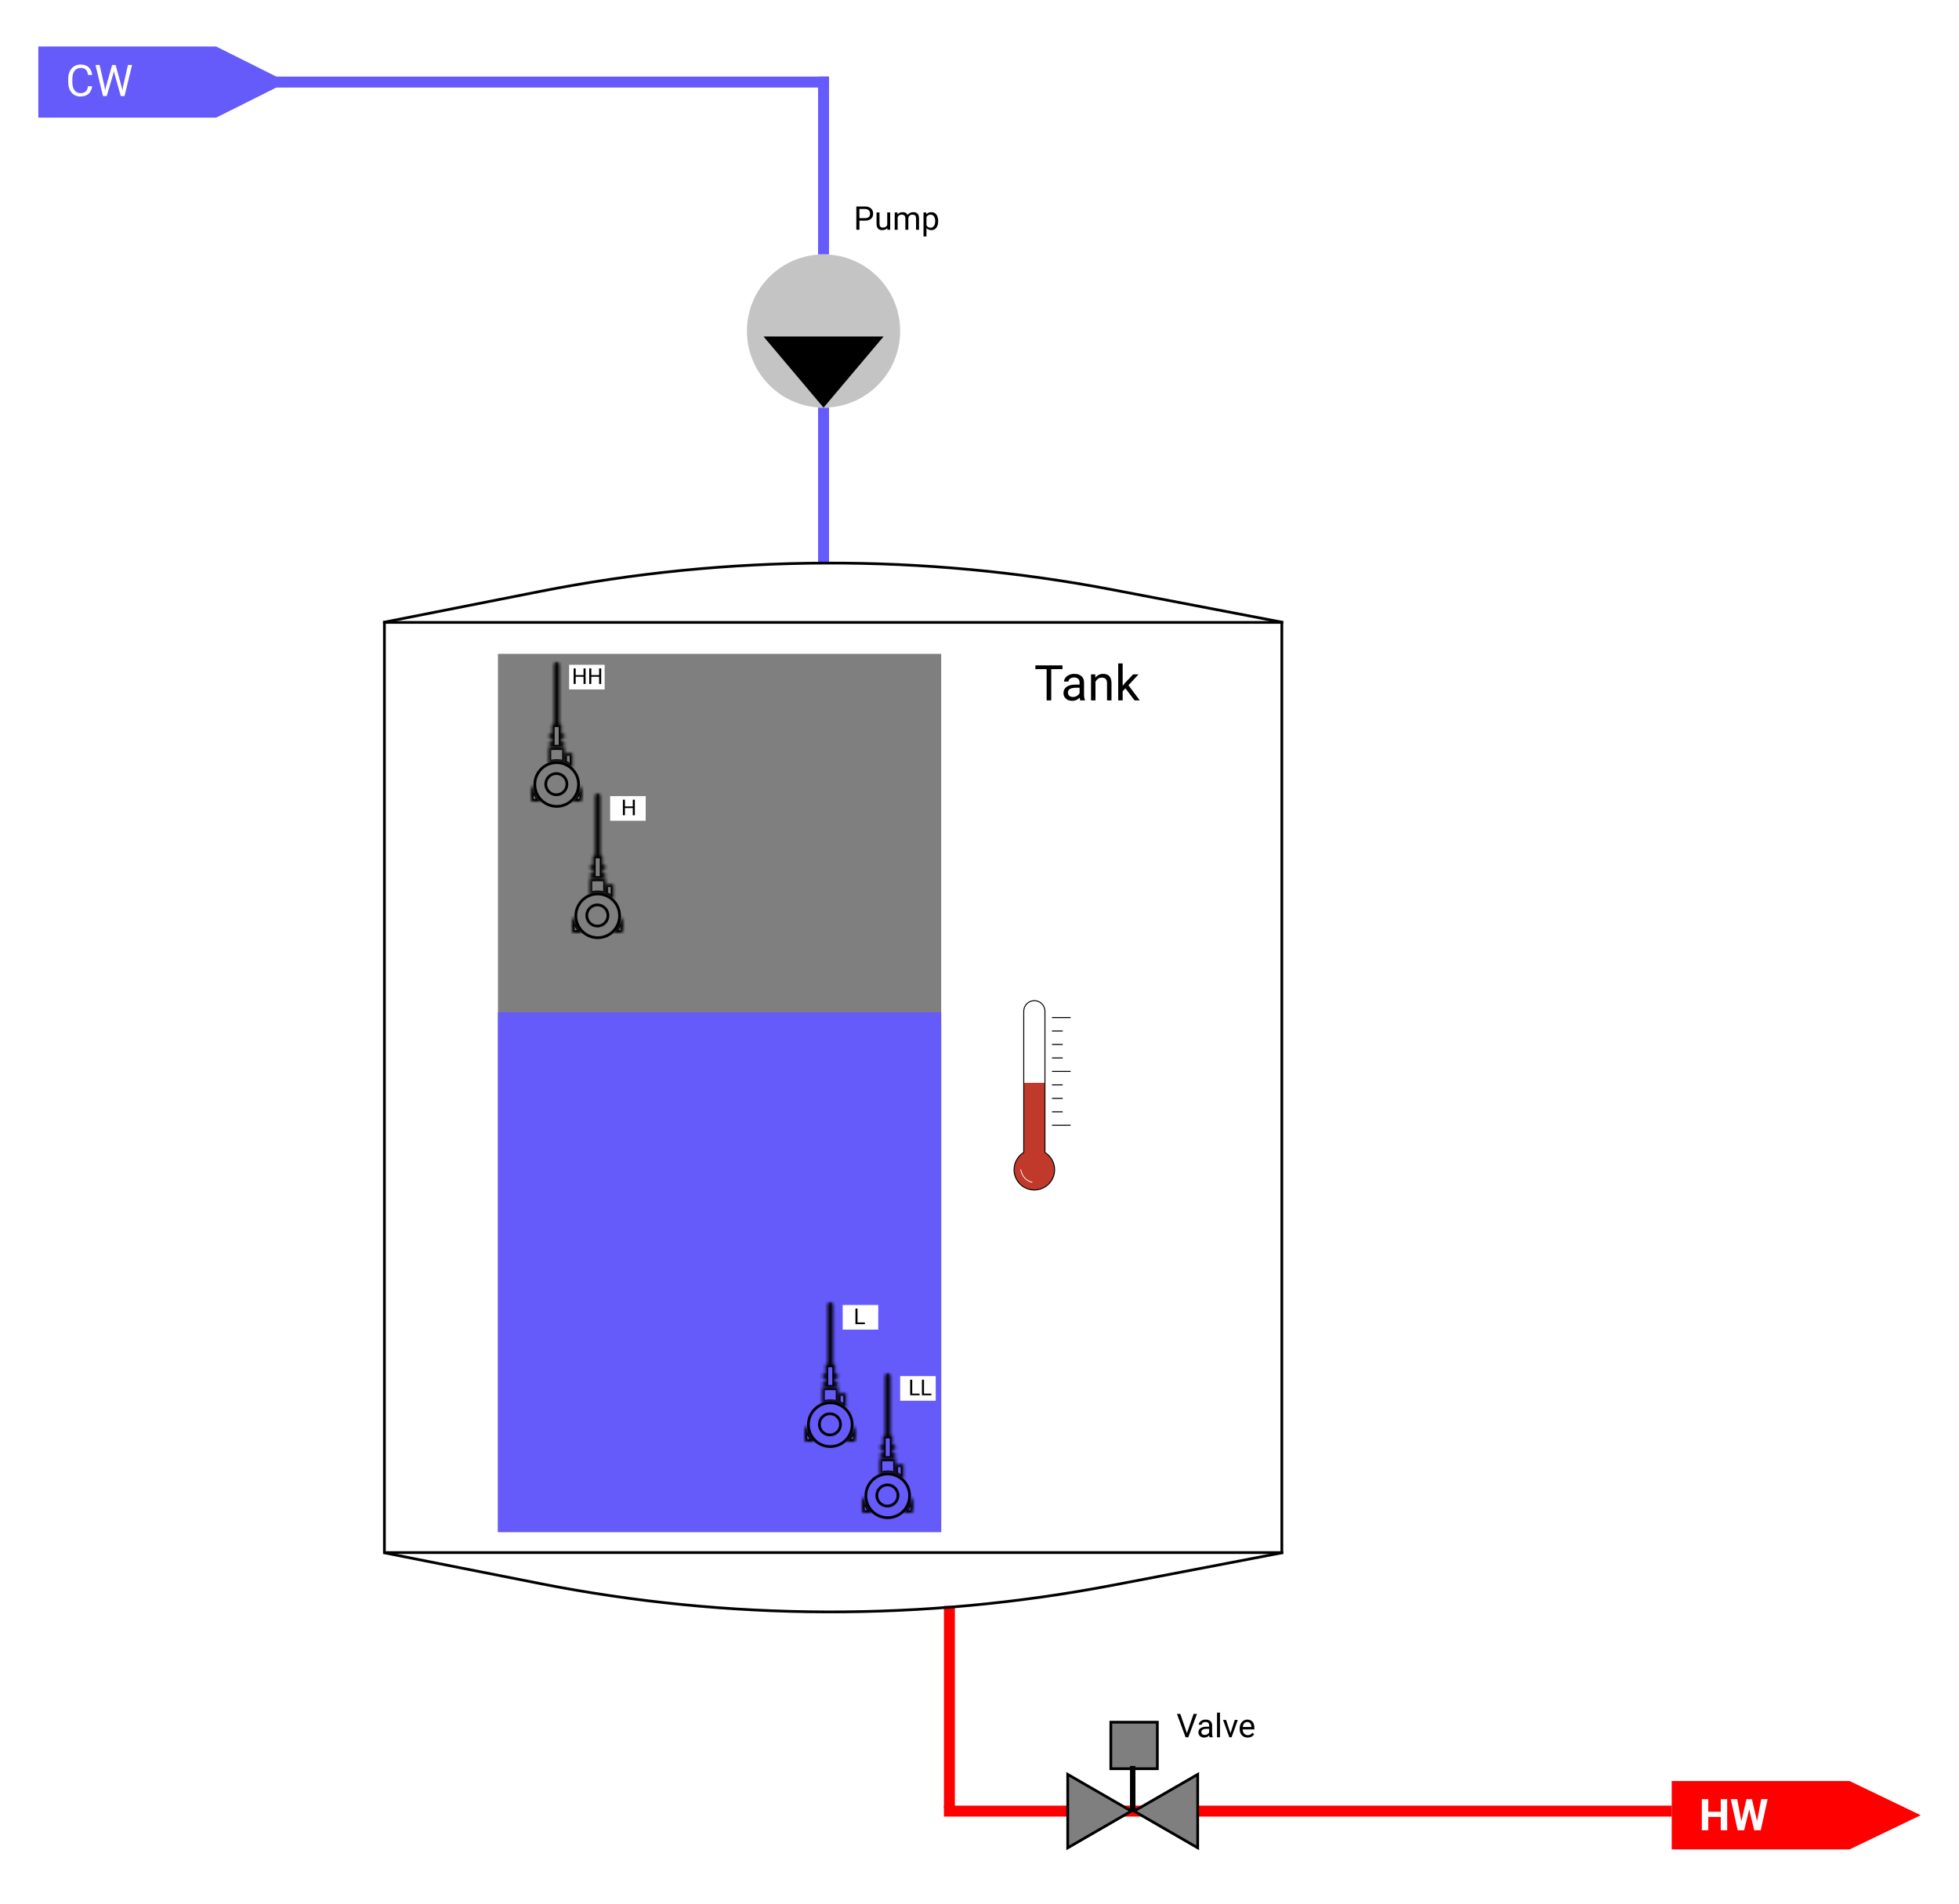 <svg width="716" height="696" viewBox="0 0 716 696" fill="none" xmlns="http://www.w3.org/2000/svg">
<rect width="716" height="696" fill="white"/>
<path d="M14 17H79L105 30L79 43H14V17Z" fill="#655AFA"/>
<path d="M33.688 31.511C33.547 32.714 33.102 33.643 32.352 34.3C31.607 34.951 30.615 35.276 29.375 35.276C28.031 35.276 26.953 34.794 26.141 33.831C25.333 32.867 24.93 31.578 24.93 29.964V28.87C24.93 27.813 25.117 26.883 25.492 26.081C25.872 25.279 26.409 24.664 27.102 24.237C27.794 23.805 28.596 23.589 29.508 23.589C30.716 23.589 31.685 23.927 32.414 24.604C33.143 25.276 33.568 26.209 33.688 27.401H32.18C32.05 26.495 31.766 25.839 31.328 25.433C30.896 25.026 30.289 24.823 29.508 24.823C28.549 24.823 27.797 25.177 27.25 25.886C26.708 26.594 26.438 27.602 26.438 28.909V30.011C26.438 31.245 26.695 32.227 27.211 32.956C27.727 33.685 28.448 34.05 29.375 34.05C30.208 34.05 30.846 33.862 31.289 33.487C31.737 33.107 32.034 32.448 32.18 31.511H33.688ZM38.195 31.534L38.414 33.034L38.734 31.683L40.984 23.745H42.25L44.445 31.683L44.758 33.057L45 31.526L46.766 23.745H48.273L45.516 35.12H44.148L41.805 26.831L41.625 25.964L41.445 26.831L39.016 35.12H37.648L34.898 23.745H36.398L38.195 31.534Z" fill="white"/>
<line x1="101" y1="30" x2="303" y2="30" stroke="#655AFA" stroke-width="4"/>
<line x1="301" y1="28" x2="301" y2="93" stroke="#655AFA" stroke-width="4"/>
<line x1="301" y1="149" x2="301" y2="206" stroke="#655AFA" stroke-width="4"/>
<circle cx="301" cy="121" r="28" fill="#C4C4C4"/>
<path d="M301 149L322.939 123H279.061L301 149Z" fill="black"/>
<path d="M314.115 80.66V84H312.99V75.469H316.137C317.07 75.469 317.801 75.707 318.328 76.184C318.859 76.66 319.125 77.291 319.125 78.076C319.125 78.904 318.865 79.543 318.346 79.992C317.83 80.438 317.09 80.66 316.125 80.66H314.115ZM314.115 79.74H316.137C316.738 79.74 317.199 79.6 317.52 79.318C317.84 79.033 318 78.623 318 78.088C318 77.58 317.84 77.174 317.52 76.869C317.199 76.564 316.76 76.406 316.201 76.394H314.115V79.74ZM324.305 83.373C323.883 83.869 323.264 84.117 322.447 84.117C321.771 84.117 321.256 83.922 320.9 83.531C320.549 83.137 320.371 82.555 320.367 81.785V77.66H321.451V81.756C321.451 82.717 321.842 83.197 322.623 83.197C323.451 83.197 324.002 82.889 324.275 82.272V77.66H325.359V84H324.328L324.305 83.373ZM328.031 77.66L328.061 78.363C328.525 77.816 329.152 77.543 329.941 77.543C330.828 77.543 331.432 77.883 331.752 78.562C331.963 78.258 332.236 78.012 332.572 77.824C332.912 77.637 333.312 77.543 333.773 77.543C335.164 77.543 335.871 78.279 335.895 79.752V84H334.811V79.816C334.811 79.363 334.707 79.025 334.5 78.803C334.293 78.576 333.945 78.463 333.457 78.463C333.055 78.463 332.721 78.584 332.455 78.826C332.189 79.064 332.035 79.387 331.992 79.793V84H330.902V79.846C330.902 78.924 330.451 78.463 329.549 78.463C328.838 78.463 328.352 78.766 328.09 79.371V84H327.006V77.66H328.031ZM342.891 80.9C342.891 81.865 342.67 82.643 342.229 83.232C341.787 83.822 341.189 84.117 340.436 84.117C339.666 84.117 339.061 83.873 338.619 83.385V86.438H337.535V77.66H338.525L338.578 78.363C339.02 77.816 339.633 77.543 340.418 77.543C341.18 77.543 341.781 77.83 342.223 78.404C342.668 78.978 342.891 79.777 342.891 80.801V80.9ZM341.807 80.777C341.807 80.062 341.654 79.498 341.35 79.084C341.045 78.67 340.627 78.463 340.096 78.463C339.439 78.463 338.947 78.754 338.619 79.336V82.365C338.943 82.943 339.439 83.232 340.107 83.232C340.627 83.232 341.039 83.027 341.344 82.617C341.652 82.203 341.807 81.59 341.807 80.777Z" fill="black"/>
<rect x="182" y="239" width="162" height="321" fill="#7F7F7F"/>
<line x1="347" y1="587" x2="347" y2="661" stroke="#FF0000" stroke-width="4"/>
<line x1="345" y1="662" x2="611" y2="662" stroke="#FF0000" stroke-width="4"/>
<path d="M611 651H676L702 663.5L676 676H611V651Z" fill="#FF0000"/>
<path d="M631.273 669H628.93V664.125H624.359V669H622.016V657.625H624.359V662.234H628.93V657.625H631.273V669ZM642.188 665.719L643.719 657.625H646.055L643.531 669H641.172L639.32 661.391L637.469 669H635.109L632.586 657.625H634.922L636.461 665.703L638.336 657.625H640.32L642.188 665.719Z" fill="white"/>
<rect x="406" y="629.5" width="17" height="17" fill="#7F7F7F" stroke="black"/>
<line x1="414" y1="645.5" x2="414" y2="662" stroke="black" stroke-width="2"/>
<path d="M390.25 648.577L413.5 662L390.25 675.423V648.577Z" fill="#7F7F7F" stroke="black"/>
<path d="M437.75 648.577L414.5 662L437.75 675.423V648.577Z" fill="#7F7F7F" stroke="black"/>
<path d="M433.814 633.506L436.252 626.469H437.482L434.318 635H433.322L430.164 626.469H431.389L433.814 633.506ZM442.105 635C442.043 634.875 441.992 634.652 441.953 634.332C441.449 634.855 440.848 635.117 440.148 635.117C439.523 635.117 439.01 634.941 438.607 634.59C438.209 634.234 438.01 633.785 438.01 633.242C438.01 632.582 438.26 632.07 438.76 631.707C439.264 631.34 439.971 631.156 440.881 631.156H441.936V630.658C441.936 630.279 441.822 629.979 441.596 629.756C441.369 629.529 441.035 629.416 440.594 629.416C440.207 629.416 439.883 629.514 439.621 629.709C439.359 629.904 439.229 630.141 439.229 630.418H438.139C438.139 630.102 438.25 629.797 438.473 629.504C438.699 629.207 439.004 628.973 439.387 628.801C439.773 628.629 440.197 628.543 440.658 628.543C441.389 628.543 441.961 628.727 442.375 629.094C442.789 629.457 443.004 629.959 443.02 630.6V633.518C443.02 634.1 443.094 634.562 443.242 634.906V635H442.105ZM440.307 634.174C440.646 634.174 440.969 634.086 441.273 633.91C441.578 633.734 441.799 633.506 441.936 633.225V631.924H441.086C439.758 631.924 439.094 632.312 439.094 633.09C439.094 633.43 439.207 633.695 439.434 633.887C439.66 634.078 439.951 634.174 440.307 634.174ZM445.896 635H444.812V626H445.896V635ZM449.729 633.529L451.299 628.66H452.406L450.133 635H449.307L447.01 628.66H448.117L449.729 633.529ZM455.998 635.117C455.139 635.117 454.439 634.836 453.9 634.273C453.361 633.707 453.092 632.951 453.092 632.006V631.807C453.092 631.178 453.211 630.617 453.449 630.125C453.691 629.629 454.027 629.242 454.457 628.965C454.891 628.684 455.359 628.543 455.863 628.543C456.688 628.543 457.328 628.814 457.785 629.357C458.242 629.9 458.471 630.678 458.471 631.689V632.141H454.176C454.191 632.766 454.373 633.271 454.721 633.658C455.072 634.041 455.518 634.232 456.057 634.232C456.439 634.232 456.764 634.154 457.029 633.998C457.295 633.842 457.527 633.635 457.727 633.377L458.389 633.893C457.857 634.709 457.061 635.117 455.998 635.117ZM455.863 629.434C455.426 629.434 455.059 629.594 454.762 629.914C454.465 630.23 454.281 630.676 454.211 631.25H457.387V631.168C457.355 630.617 457.207 630.191 456.941 629.891C456.676 629.586 456.316 629.434 455.863 629.434Z" fill="black"/>
<rect x="182" y="370" width="162" height="190" fill="#655AFA"/>
<path d="M388.327 244.592H384.214V256H382.535V244.592H378.431V243.203H388.327V244.592ZM394.84 256C394.746 255.812 394.67 255.479 394.611 254.998C393.855 255.783 392.953 256.176 391.904 256.176C390.967 256.176 390.196 255.912 389.593 255.385C388.995 254.852 388.696 254.178 388.696 253.363C388.696 252.373 389.071 251.605 389.821 251.061C390.577 250.51 391.638 250.234 393.003 250.234H394.585V249.487C394.585 248.919 394.415 248.468 394.075 248.134C393.735 247.794 393.234 247.624 392.572 247.624C391.992 247.624 391.506 247.771 391.113 248.063C390.721 248.356 390.524 248.711 390.524 249.127H388.89C388.89 248.652 389.057 248.195 389.391 247.756C389.73 247.311 390.188 246.959 390.762 246.701C391.342 246.443 391.978 246.314 392.669 246.314C393.765 246.314 394.623 246.59 395.244 247.141C395.865 247.686 396.188 248.438 396.211 249.399V253.776C396.211 254.649 396.322 255.344 396.545 255.859V256H394.84ZM392.142 254.761C392.651 254.761 393.135 254.629 393.592 254.365C394.049 254.102 394.38 253.759 394.585 253.337V251.386H393.311C391.318 251.386 390.322 251.969 390.322 253.135C390.322 253.645 390.492 254.043 390.832 254.33C391.172 254.617 391.608 254.761 392.142 254.761ZM400.298 246.49L400.351 247.686C401.077 246.771 402.026 246.314 403.198 246.314C405.208 246.314 406.222 247.448 406.239 249.716V256H404.613V249.707C404.607 249.021 404.449 248.515 404.139 248.187C403.834 247.858 403.356 247.694 402.706 247.694C402.179 247.694 401.716 247.835 401.317 248.116C400.919 248.397 400.608 248.767 400.386 249.224V256H398.76V246.49H400.298ZM411.346 251.597L410.326 252.66V256H408.7V242.5H410.326V250.665L411.196 249.619L414.158 246.49H416.136L412.436 250.463L416.566 256H414.659L411.346 251.597Z" fill="black"/>
<path fill-rule="evenodd" clip-rule="evenodd" d="M374.172 395.804V421.239C371.976 422.585 370.637 424.974 370.634 427.549C370.634 431.641 373.951 434.959 378.043 434.958C382.135 434.959 385.452 431.641 385.452 427.549C385.449 424.975 384.109 422.588 381.915 421.243V395.804H374.172Z" fill="#C0392B"/>
<path fill-rule="evenodd" clip-rule="evenodd" d="M378.043 365.76C375.905 365.76 374.172 367.494 374.172 369.632V421.239C373.092 421.901 372.2 422.828 371.581 423.933C370.961 425.038 370.635 426.283 370.634 427.549C370.634 428.522 370.826 429.486 371.198 430.385C371.57 431.284 372.116 432.1 372.804 432.788C373.492 433.476 374.309 434.022 375.208 434.394C376.107 434.767 377.07 434.958 378.043 434.958C379.016 434.958 379.98 434.767 380.879 434.394C381.778 434.022 382.594 433.476 383.282 432.788C383.97 432.1 384.516 431.284 384.888 430.385C385.261 429.486 385.452 428.522 385.452 427.549C385.451 426.283 385.124 425.039 384.505 423.935C383.886 422.831 382.994 421.904 381.915 421.243V369.632C381.915 367.494 380.181 365.76 378.043 365.76V365.76Z" stroke="black" stroke-width="0.357" stroke-linecap="round" stroke-linejoin="round"/>
<path d="M384.493 381.781H388.412" stroke="black" stroke-width="0.376"/>
<path d="M384.493 401.467H388.412" stroke="black" stroke-width="0.376"/>
<path d="M384.493 386.702H388.412" stroke="black" stroke-width="0.376"/>
<path d="M384.493 376.859H388.412" stroke="black" stroke-width="0.376"/>
<path d="M384.493 396.545H388.412" stroke="black" stroke-width="0.376"/>
<path d="M384.493 406.389H388.412" stroke="black" stroke-width="0.376"/>
<path d="M384.493 411.31H391.324" stroke="black" stroke-width="0.376"/>
<path d="M384.493 391.624H391.324" stroke="black" stroke-width="0.376"/>
<path d="M384.493 371.937H391.324" stroke="black" stroke-width="0.376"/>
<path d="M373.075 427.559C373.522 429.805 374.832 431.525 377.218 432.168" stroke="white" stroke-width="0.277" stroke-linecap="round" stroke-linejoin="round"/>
<path d="M199.461 286.625C199.461 284.485 201.196 282.75 203.336 282.75C205.476 282.75 207.211 284.485 207.211 286.625C207.211 288.765 205.476 290.5 203.336 290.5C201.196 290.5 199.461 288.765 199.461 286.625Z" stroke="black"/>
<mask id="path-34-inside-1" fill="white">
<path fill-rule="evenodd" clip-rule="evenodd" d="M211.678 287.5C211.48 289.694 210.424 291.64 208.847 293H212.462C212.953 291.2 212.953 289.3 212.462 287.5H211.678ZM198.076 293H194.211C193.962 291.175 193.962 289.325 194.211 287.5H195.244C195.442 289.694 196.499 291.64 198.076 293Z"/>
</mask>
<path d="M211.678 287.5V286.5H210.764L210.682 287.41L211.678 287.5ZM208.847 293L208.194 292.243L206.156 294H208.847V293ZM212.462 293V294H213.225L213.426 293.263L212.462 293ZM212.462 287.5L213.426 287.237L213.225 286.5H212.462V287.5ZM198.076 293V294H200.766L198.729 292.243L198.076 293ZM194.211 293L193.22 293.135L193.338 294H194.211V293ZM194.211 287.5V286.5H193.338L193.22 287.365L194.211 287.5ZM195.244 287.5L196.24 287.41L196.158 286.5H195.244V287.5ZM210.682 287.41C210.508 289.336 209.581 291.046 208.194 292.243L209.5 293.757C211.266 292.234 212.452 290.052 212.674 287.59L210.682 287.41ZM212.462 292H208.847V294H212.462V292ZM211.497 287.763C211.941 289.391 211.941 291.109 211.497 292.737L213.426 293.263C213.964 291.29 213.964 289.21 213.426 287.237L211.497 287.763ZM211.678 288.5H212.462V286.5H211.678V288.5ZM198.076 292H194.211V294H198.076V292ZM195.202 292.865C194.965 291.13 194.965 289.37 195.202 287.635L193.22 287.365C192.959 289.279 192.959 291.221 193.22 293.135L195.202 292.865ZM194.211 288.5H195.244V286.5H194.211V288.5ZM198.729 292.243C197.341 291.046 196.414 289.336 196.24 287.41L194.248 287.59C194.47 290.052 195.656 292.234 197.422 293.757L198.729 292.243Z" fill="black" mask="url(#path-34-inside-1)"/>
<mask id="path-36-inside-2" fill="white">
<path fill-rule="evenodd" clip-rule="evenodd" d="M205.211 273.25H201.711V272.75H201.211C200.797 272.75 200.461 272.414 200.461 272C200.461 271.586 200.797 271.25 201.211 271.25H201.711V269.75H201.211C200.797 269.75 200.461 269.414 200.461 269C200.461 268.586 200.797 268.25 201.211 268.25H201.711V264.75H202.461V243C202.461 242.448 202.909 242 203.461 242C204.014 242 204.461 242.448 204.461 243V264.75H205.211V268.25H205.711C206.126 268.25 206.461 268.586 206.461 269C206.461 269.414 206.126 269.75 205.711 269.75H205.211V271.25H205.711C206.126 271.25 206.461 271.586 206.461 272C206.461 272.414 206.126 272.75 205.711 272.75H205.211V273.25Z"/>
</mask>
<path d="M201.711 273.25H200.711V274.25H201.711V273.25ZM205.211 273.25V274.25H206.211V273.25H205.211ZM201.711 272.75H202.711V271.75H201.711V272.75ZM201.711 271.25V272.25H202.711V271.25H201.711ZM201.711 269.75H202.711V268.75H201.711V269.75ZM201.711 268.25V269.25H202.711V268.25H201.711ZM201.711 264.75V263.75H200.711V264.75H201.711ZM202.461 264.75V265.75H203.461V264.75H202.461ZM204.461 264.75H203.461V265.75H204.461V264.75ZM205.211 264.75H206.211V263.75H205.211V264.75ZM205.211 268.25H204.211V269.25H205.211V268.25ZM205.211 269.75V268.75H204.211V269.75H205.211ZM205.211 271.25H204.211V272.25H205.211V271.25ZM205.211 272.75V271.75H204.211V272.75H205.211ZM201.711 274.25H205.211V272.25H201.711V274.25ZM200.711 272.75V273.25H202.711V272.75H200.711ZM201.211 273.75H201.711V271.75H201.211V273.75ZM199.461 272C199.461 272.966 200.245 273.75 201.211 273.75V271.75C201.349 271.75 201.461 271.862 201.461 272H199.461ZM201.211 270.25C200.245 270.25 199.461 271.034 199.461 272H201.461C201.461 272.138 201.349 272.25 201.211 272.25V270.25ZM201.711 270.25H201.211V272.25H201.711V270.25ZM200.711 269.75V271.25H202.711V269.75H200.711ZM201.211 270.75H201.711V268.75H201.211V270.75ZM199.461 269C199.461 269.966 200.245 270.75 201.211 270.75V268.75C201.349 268.75 201.461 268.862 201.461 269H199.461ZM201.211 267.25C200.245 267.25 199.461 268.034 199.461 269H201.461C201.461 269.138 201.349 269.25 201.211 269.25V267.25ZM201.711 267.25H201.211V269.25H201.711V267.25ZM200.711 264.75V268.25H202.711V264.75H200.711ZM202.461 263.75H201.711V265.75H202.461V263.75ZM203.461 264.75V243H201.461V264.75H203.461ZM203.461 243L203.461 243V241C202.357 241 201.461 241.895 201.461 243H203.461ZM203.461 243L203.461 243H205.461C205.461 241.895 204.566 241 203.461 241V243ZM203.461 243V264.75H205.461V243H203.461ZM205.211 263.75H204.461V265.75H205.211V263.75ZM206.211 268.25V264.75H204.211V268.25H206.211ZM205.711 267.25H205.211V269.25H205.711V267.25ZM207.461 269C207.461 268.034 206.678 267.25 205.711 267.25V269.25C205.573 269.25 205.461 269.138 205.461 269H207.461ZM205.711 270.75C206.678 270.75 207.461 269.966 207.461 269H205.461C205.461 268.862 205.573 268.75 205.711 268.75V270.75ZM205.211 270.75H205.711V268.75H205.211V270.75ZM206.211 271.25V269.75H204.211V271.25H206.211ZM205.711 270.25H205.211V272.25H205.711V270.25ZM207.461 272C207.461 271.034 206.678 270.25 205.711 270.25V272.25C205.573 272.25 205.461 272.138 205.461 272H207.461ZM205.711 273.75C206.678 273.75 207.461 272.966 207.461 272H205.461C205.461 271.862 205.573 271.75 205.711 271.75V273.75ZM205.211 273.75H205.711V271.75H205.211V273.75ZM206.211 273.25V272.75H204.211V273.25H206.211Z" fill="black" mask="url(#path-36-inside-2)"/>
<path d="M195.461 286.75C195.461 282.332 199.043 278.75 203.461 278.75C207.88 278.75 211.462 282.332 211.462 286.75C211.462 291.168 207.88 294.75 203.461 294.75C199.043 294.75 195.461 291.168 195.461 286.75Z" stroke="black"/>
<mask id="path-39-inside-3" fill="white">
<path fill-rule="evenodd" clip-rule="evenodd" d="M206.461 279.045V273.25L205.454 273.166C204.128 273.056 202.795 273.056 201.468 273.166L200.461 273.25V279.045C201.394 278.693 202.405 278.5 203.461 278.5C204.517 278.5 205.528 278.693 206.461 279.045Z"/>
</mask>
<path d="M206.461 273.25H207.461V272.33L206.544 272.253L206.461 273.25ZM206.461 279.045L206.108 279.98L207.461 280.491V279.045H206.461ZM205.454 273.166L205.537 272.17H205.537L205.454 273.166ZM201.468 273.166L201.385 272.17L201.468 273.166ZM200.461 273.25L200.378 272.253L199.461 272.33V273.25H200.461ZM200.461 279.045H199.461V280.491L200.814 279.98L200.461 279.045ZM205.461 273.25V279.045H207.461V273.25H205.461ZM205.371 274.163L206.378 274.247L206.544 272.253L205.537 272.17L205.371 274.163ZM201.551 274.163C202.822 274.057 204.1 274.057 205.371 274.163L205.537 272.17C204.156 272.054 202.767 272.054 201.385 272.17L201.551 274.163ZM200.544 274.247L201.551 274.163L201.385 272.17L200.378 272.253L200.544 274.247ZM201.461 279.045V273.25H199.461V279.045H201.461ZM200.814 279.98C201.636 279.67 202.528 279.5 203.461 279.5V277.5C202.283 277.5 201.152 277.715 200.108 278.109L200.814 279.98ZM203.461 279.5C204.395 279.5 205.287 279.67 206.108 279.98L206.814 278.109C205.77 277.715 204.64 277.5 203.461 277.5V279.5Z" fill="black" mask="url(#path-39-inside-3)"/>
<mask id="path-41-inside-4" fill="white">
<path fill-rule="evenodd" clip-rule="evenodd" d="M209.212 280.74V275.25H206.211V278.955C207.336 279.339 208.355 279.953 209.212 280.74Z"/>
</mask>
<path d="M209.212 275.25H210.212V274.25H209.212V275.25ZM209.212 280.74L208.535 281.476L210.212 283.017V280.74H209.212ZM206.211 275.25V274.25H205.211V275.25H206.211ZM206.211 278.955H205.211V279.67L205.888 279.901L206.211 278.955ZM208.212 275.25V280.74H210.212V275.25H208.212ZM206.211 276.25H209.212V274.25H206.211V276.25ZM207.211 278.955V275.25H205.211V278.955H207.211ZM205.888 279.901C206.879 280.24 207.778 280.781 208.535 281.476L209.888 280.004C208.932 279.125 207.793 278.438 206.535 278.008L205.888 279.901Z" fill="black" mask="url(#path-41-inside-4)"/>
<rect x="208" y="243" width="13" height="9" fill="white"/>
<path d="M299.461 520.625C299.461 518.485 301.196 516.75 303.336 516.75C305.476 516.75 307.211 518.485 307.211 520.625C307.211 522.765 305.476 524.5 303.336 524.5C301.196 524.5 299.461 522.765 299.461 520.625Z" stroke="black"/>
<mask id="path-45-inside-5" fill="white">
<path fill-rule="evenodd" clip-rule="evenodd" d="M311.678 521.5C311.48 523.694 310.424 525.64 308.847 527H312.462C312.953 525.2 312.953 523.3 312.462 521.5H311.678ZM298.076 527H294.211C293.962 525.175 293.962 523.325 294.211 521.5H295.244C295.442 523.694 296.499 525.64 298.076 527Z"/>
</mask>
<path d="M311.678 521.5V520.5H310.764L310.682 521.41L311.678 521.5ZM308.847 527L308.194 526.243L306.156 528H308.847V527ZM312.462 527V528H313.225L313.426 527.263L312.462 527ZM312.462 521.5L313.426 521.237L313.225 520.5H312.462V521.5ZM298.076 527V528H300.766L298.729 526.243L298.076 527ZM294.211 527L293.22 527.135L293.338 528H294.211V527ZM294.211 521.5V520.5H293.338L293.22 521.365L294.211 521.5ZM295.244 521.5L296.24 521.41L296.158 520.5H295.244V521.5ZM310.682 521.41C310.508 523.336 309.581 525.046 308.194 526.243L309.5 527.757C311.266 526.234 312.452 524.052 312.674 521.59L310.682 521.41ZM312.462 526H308.847V528H312.462V526ZM311.497 521.763C311.941 523.391 311.941 525.109 311.497 526.737L313.426 527.263C313.964 525.29 313.964 523.21 313.426 521.237L311.497 521.763ZM311.678 522.5H312.462V520.5H311.678V522.5ZM298.076 526H294.211V528H298.076V526ZM295.202 526.865C294.965 525.13 294.965 523.37 295.202 521.635L293.22 521.365C292.959 523.279 292.959 525.221 293.22 527.135L295.202 526.865ZM294.211 522.5H295.244V520.5H294.211V522.5ZM298.729 526.243C297.341 525.046 296.414 523.336 296.24 521.41L294.248 521.59C294.47 524.052 295.656 526.234 297.422 527.757L298.729 526.243Z" fill="black" mask="url(#path-45-inside-5)"/>
<mask id="path-47-inside-6" fill="white">
<path fill-rule="evenodd" clip-rule="evenodd" d="M305.211 507.25H301.711V506.75H301.211C300.797 506.75 300.461 506.414 300.461 506C300.461 505.586 300.797 505.25 301.211 505.25H301.711V503.75H301.211C300.797 503.75 300.461 503.414 300.461 503C300.461 502.586 300.797 502.25 301.211 502.25H301.711V498.75H302.461V477C302.461 476.448 302.909 476 303.461 476C304.014 476 304.461 476.448 304.461 477V498.75H305.211V502.25H305.711C306.126 502.25 306.461 502.586 306.461 503C306.461 503.414 306.126 503.75 305.711 503.75H305.211V505.25H305.711C306.126 505.25 306.461 505.586 306.461 506C306.461 506.414 306.126 506.75 305.711 506.75H305.211V507.25Z"/>
</mask>
<path d="M301.711 507.25H300.711V508.25H301.711V507.25ZM305.211 507.25V508.25H306.211V507.25H305.211ZM301.711 506.75H302.711V505.75H301.711V506.75ZM301.711 505.25V506.25H302.711V505.25H301.711ZM301.711 503.75H302.711V502.75H301.711V503.75ZM301.711 502.25V503.25H302.711V502.25H301.711ZM301.711 498.75V497.75H300.711V498.75H301.711ZM302.461 498.75V499.75H303.461V498.75H302.461ZM304.461 498.75H303.461V499.75H304.461V498.75ZM305.211 498.75H306.211V497.75H305.211V498.75ZM305.211 502.25H304.211V503.25H305.211V502.25ZM305.211 503.75V502.75H304.211V503.75H305.211ZM305.211 505.25H304.211V506.25H305.211V505.25ZM305.211 506.75V505.75H304.211V506.75H305.211ZM301.711 508.25H305.211V506.25H301.711V508.25ZM300.711 506.75V507.25H302.711V506.75H300.711ZM301.211 507.75H301.711V505.75H301.211V507.75ZM299.461 506C299.461 506.966 300.245 507.75 301.211 507.75V505.75C301.349 505.75 301.461 505.862 301.461 506H299.461ZM301.211 504.25C300.245 504.25 299.461 505.034 299.461 506H301.461C301.461 506.138 301.349 506.25 301.211 506.25V504.25ZM301.711 504.25H301.211V506.25H301.711V504.25ZM300.711 503.75V505.25H302.711V503.75H300.711ZM301.211 504.75H301.711V502.75H301.211V504.75ZM299.461 503C299.461 503.966 300.245 504.75 301.211 504.75V502.75C301.349 502.75 301.461 502.862 301.461 503H299.461ZM301.211 501.25C300.245 501.25 299.461 502.034 299.461 503H301.461C301.461 503.138 301.349 503.25 301.211 503.25V501.25ZM301.711 501.25H301.211V503.25H301.711V501.25ZM300.711 498.75V502.25H302.711V498.75H300.711ZM302.461 497.75H301.711V499.75H302.461V497.75ZM303.461 498.75V477H301.461V498.75H303.461ZM303.461 477L303.461 477V475C302.357 475 301.461 475.895 301.461 477H303.461ZM303.461 477L303.461 477H305.461C305.461 475.895 304.566 475 303.461 475V477ZM303.461 477V498.75H305.461V477H303.461ZM305.211 497.75H304.461V499.75H305.211V497.75ZM306.211 502.25V498.75H304.211V502.25H306.211ZM305.711 501.25H305.211V503.25H305.711V501.25ZM307.461 503C307.461 502.034 306.678 501.25 305.711 501.25V503.25C305.573 503.25 305.461 503.138 305.461 503H307.461ZM305.711 504.75C306.678 504.75 307.461 503.966 307.461 503H305.461C305.461 502.862 305.573 502.75 305.711 502.75V504.75ZM305.211 504.75H305.711V502.75H305.211V504.75ZM306.211 505.25V503.75H304.211V505.25H306.211ZM305.711 504.25H305.211V506.25H305.711V504.25ZM307.461 506C307.461 505.034 306.678 504.25 305.711 504.25V506.25C305.573 506.25 305.461 506.138 305.461 506H307.461ZM305.711 507.75C306.678 507.75 307.461 506.966 307.461 506H305.461C305.461 505.862 305.573 505.75 305.711 505.75V507.75ZM305.211 507.75H305.711V505.75H305.211V507.75ZM306.211 507.25V506.75H304.211V507.25H306.211Z" fill="black" mask="url(#path-47-inside-6)"/>
<path d="M295.461 520.75C295.461 516.332 299.043 512.75 303.461 512.75C307.88 512.75 311.462 516.332 311.462 520.75C311.462 525.168 307.88 528.75 303.461 528.75C299.043 528.75 295.461 525.168 295.461 520.75Z" stroke="black"/>
<mask id="path-50-inside-7" fill="white">
<path fill-rule="evenodd" clip-rule="evenodd" d="M306.461 513.044V507.25L305.454 507.166C304.128 507.055 302.795 507.055 301.468 507.166L300.461 507.25V513.044C301.394 512.692 302.405 512.5 303.461 512.5C304.517 512.5 305.528 512.692 306.461 513.044Z"/>
</mask>
<path d="M306.461 507.25H307.461V506.33L306.544 506.253L306.461 507.25ZM306.461 513.044L306.108 513.98L307.461 514.491V513.044H306.461ZM305.454 507.166L305.537 506.169H305.537L305.454 507.166ZM301.468 507.166L301.385 506.169L301.468 507.166ZM300.461 507.25L300.378 506.253L299.461 506.33V507.25H300.461ZM300.461 513.044H299.461V514.491L300.814 513.98L300.461 513.044ZM305.461 507.25V513.044H307.461V507.25H305.461ZM305.371 508.162L306.378 508.246L306.544 506.253L305.537 506.169L305.371 508.162ZM301.551 508.162C302.822 508.057 304.1 508.057 305.371 508.162L305.537 506.169C304.156 506.054 302.767 506.054 301.385 506.169L301.551 508.162ZM300.544 508.246L301.551 508.162L301.385 506.169L300.378 506.253L300.544 508.246ZM301.461 513.044V507.25H299.461V513.044H301.461ZM300.814 513.98C301.636 513.67 302.528 513.5 303.461 513.5V511.5C302.283 511.5 301.152 511.715 300.108 512.109L300.814 513.98ZM303.461 513.5C304.395 513.5 305.287 513.67 306.108 513.98L306.814 512.109C305.77 511.715 304.64 511.5 303.461 511.5V513.5Z" fill="black" mask="url(#path-50-inside-7)"/>
<mask id="path-52-inside-8" fill="white">
<path fill-rule="evenodd" clip-rule="evenodd" d="M309.212 514.74V509.25H306.211V512.955C307.336 513.339 308.355 513.953 309.212 514.74Z"/>
</mask>
<path d="M309.212 509.25H310.212V508.25H309.212V509.25ZM309.212 514.74L308.535 515.476L310.212 517.017V514.74H309.212ZM306.211 509.25V508.25H305.211V509.25H306.211ZM306.211 512.955H305.211V513.67L305.888 513.901L306.211 512.955ZM308.212 509.25V514.74H310.212V509.25H308.212ZM306.211 510.25H309.212V508.25H306.211V510.25ZM307.211 512.955V509.25H305.211V512.955H307.211ZM305.888 513.901C306.879 514.24 307.778 514.781 308.535 515.476L309.888 514.004C308.932 513.125 307.793 512.438 306.535 512.008L305.888 513.901Z" fill="black" mask="url(#path-52-inside-8)"/>
<rect x="308" y="477" width="13" height="9" fill="white"/>
<path d="M214.461 334.625C214.461 332.485 216.196 330.75 218.336 330.75C220.476 330.75 222.211 332.485 222.211 334.625C222.211 336.765 220.476 338.5 218.336 338.5C216.196 338.5 214.461 336.765 214.461 334.625Z" stroke="black"/>
<mask id="path-56-inside-9" fill="white">
<path fill-rule="evenodd" clip-rule="evenodd" d="M226.678 335.5C226.48 337.694 225.424 339.64 223.847 341H227.462C227.953 339.2 227.953 337.3 227.462 335.5H226.678ZM213.076 341H209.211C208.962 339.175 208.962 337.325 209.211 335.5H210.244C210.442 337.694 211.499 339.64 213.076 341Z"/>
</mask>
<path d="M226.678 335.5V334.5H225.764L225.682 335.41L226.678 335.5ZM223.847 341L223.194 340.243L221.156 342H223.847V341ZM227.462 341V342H228.225L228.426 341.263L227.462 341ZM227.462 335.5L228.426 335.237L228.225 334.5H227.462V335.5ZM213.076 341V342H215.766L213.729 340.243L213.076 341ZM209.211 341L208.22 341.135L208.338 342H209.211V341ZM209.211 335.5V334.5H208.338L208.22 335.365L209.211 335.5ZM210.244 335.5L211.24 335.41L211.158 334.5H210.244V335.5ZM225.682 335.41C225.508 337.336 224.581 339.046 223.194 340.243L224.5 341.757C226.266 340.234 227.452 338.052 227.674 335.59L225.682 335.41ZM227.462 340H223.847V342H227.462V340ZM226.497 335.763C226.941 337.391 226.941 339.109 226.497 340.737L228.426 341.263C228.964 339.29 228.964 337.21 228.426 335.237L226.497 335.763ZM226.678 336.5H227.462V334.5H226.678V336.5ZM213.076 340H209.211V342H213.076V340ZM210.202 340.865C209.965 339.13 209.965 337.37 210.202 335.635L208.22 335.365C207.959 337.279 207.959 339.221 208.22 341.135L210.202 340.865ZM209.211 336.5H210.244V334.5H209.211V336.5ZM213.729 340.243C212.341 339.046 211.414 337.336 211.24 335.41L209.248 335.59C209.47 338.052 210.656 340.234 212.422 341.757L213.729 340.243Z" fill="black" mask="url(#path-56-inside-9)"/>
<mask id="path-58-inside-10" fill="white">
<path fill-rule="evenodd" clip-rule="evenodd" d="M220.211 321.25H216.711V320.75H216.211C215.797 320.75 215.461 320.414 215.461 320C215.461 319.586 215.797 319.25 216.211 319.25H216.711V317.75H216.211C215.797 317.75 215.461 317.414 215.461 317C215.461 316.586 215.797 316.25 216.211 316.25H216.711V312.75H217.461V291C217.461 290.448 217.909 290 218.461 290C219.014 290 219.461 290.448 219.461 291V312.75H220.211V316.25H220.711C221.126 316.25 221.461 316.586 221.461 317C221.461 317.414 221.126 317.75 220.711 317.75H220.211V319.25H220.711C221.126 319.25 221.461 319.586 221.461 320C221.461 320.414 221.126 320.75 220.711 320.75H220.211V321.25Z"/>
</mask>
<path d="M216.711 321.25H215.711V322.25H216.711V321.25ZM220.211 321.25V322.25H221.211V321.25H220.211ZM216.711 320.75H217.711V319.75H216.711V320.75ZM216.711 319.25V320.25H217.711V319.25H216.711ZM216.711 317.75H217.711V316.75H216.711V317.75ZM216.711 316.25V317.25H217.711V316.25H216.711ZM216.711 312.75V311.75H215.711V312.75H216.711ZM217.461 312.75V313.75H218.461V312.75H217.461ZM219.461 312.75H218.461V313.75H219.461V312.75ZM220.211 312.75H221.211V311.75H220.211V312.75ZM220.211 316.25H219.211V317.25H220.211V316.25ZM220.211 317.75V316.75H219.211V317.75H220.211ZM220.211 319.25H219.211V320.25H220.211V319.25ZM220.211 320.75V319.75H219.211V320.75H220.211ZM216.711 322.25H220.211V320.25H216.711V322.25ZM215.711 320.75V321.25H217.711V320.75H215.711ZM216.211 321.75H216.711V319.75H216.211V321.75ZM214.461 320C214.461 320.966 215.245 321.75 216.211 321.75V319.75C216.349 319.75 216.461 319.862 216.461 320H214.461ZM216.211 318.25C215.245 318.25 214.461 319.034 214.461 320H216.461C216.461 320.138 216.349 320.25 216.211 320.25V318.25ZM216.711 318.25H216.211V320.25H216.711V318.25ZM215.711 317.75V319.25H217.711V317.75H215.711ZM216.211 318.75H216.711V316.75H216.211V318.75ZM214.461 317C214.461 317.966 215.245 318.75 216.211 318.75V316.75C216.349 316.75 216.461 316.862 216.461 317H214.461ZM216.211 315.25C215.245 315.25 214.461 316.034 214.461 317H216.461C216.461 317.138 216.349 317.25 216.211 317.25V315.25ZM216.711 315.25H216.211V317.25H216.711V315.25ZM215.711 312.75V316.25H217.711V312.75H215.711ZM217.461 311.75H216.711V313.75H217.461V311.75ZM218.461 312.75V291H216.461V312.75H218.461ZM218.461 291L218.461 291V289C217.357 289 216.461 289.895 216.461 291H218.461ZM218.461 291L218.461 291H220.461C220.461 289.895 219.566 289 218.461 289V291ZM218.461 291V312.75H220.461V291H218.461ZM220.211 311.75H219.461V313.75H220.211V311.75ZM221.211 316.25V312.75H219.211V316.25H221.211ZM220.711 315.25H220.211V317.25H220.711V315.25ZM222.461 317C222.461 316.034 221.678 315.25 220.711 315.25V317.25C220.573 317.25 220.461 317.138 220.461 317H222.461ZM220.711 318.75C221.678 318.75 222.461 317.966 222.461 317H220.461C220.461 316.862 220.573 316.75 220.711 316.75V318.75ZM220.211 318.75H220.711V316.75H220.211V318.75ZM221.211 319.25V317.75H219.211V319.25H221.211ZM220.711 318.25H220.211V320.25H220.711V318.25ZM222.461 320C222.461 319.034 221.678 318.25 220.711 318.25V320.25C220.573 320.25 220.461 320.138 220.461 320H222.461ZM220.711 321.75C221.678 321.75 222.461 320.966 222.461 320H220.461C220.461 319.862 220.573 319.75 220.711 319.75V321.75ZM220.211 321.75H220.711V319.75H220.211V321.75ZM221.211 321.25V320.75H219.211V321.25H221.211Z" fill="black" mask="url(#path-58-inside-10)"/>
<path d="M210.461 334.75C210.461 330.332 214.043 326.75 218.461 326.75C222.88 326.75 226.462 330.332 226.462 334.75C226.462 339.168 222.88 342.75 218.461 342.75C214.043 342.75 210.461 339.168 210.461 334.75Z" stroke="black"/>
<mask id="path-61-inside-11" fill="white">
<path fill-rule="evenodd" clip-rule="evenodd" d="M221.461 327.045V321.25L220.454 321.166C219.128 321.056 217.795 321.056 216.468 321.166L215.461 321.25V327.045C216.394 326.693 217.405 326.5 218.461 326.5C219.517 326.5 220.528 326.693 221.461 327.045Z"/>
</mask>
<path d="M221.461 321.25H222.461V320.33L221.544 320.253L221.461 321.25ZM221.461 327.045L221.108 327.98L222.461 328.491V327.045H221.461ZM220.454 321.166L220.537 320.17H220.537L220.454 321.166ZM216.468 321.166L216.385 320.17L216.468 321.166ZM215.461 321.25L215.378 320.253L214.461 320.33V321.25H215.461ZM215.461 327.045H214.461V328.491L215.814 327.98L215.461 327.045ZM220.461 321.25V327.045H222.461V321.25H220.461ZM220.371 322.163L221.378 322.247L221.544 320.253L220.537 320.17L220.371 322.163ZM216.551 322.163C217.822 322.057 219.1 322.057 220.371 322.163L220.537 320.17C219.156 320.054 217.767 320.054 216.385 320.17L216.551 322.163ZM215.544 322.247L216.551 322.163L216.385 320.17L215.378 320.253L215.544 322.247ZM216.461 327.045V321.25H214.461V327.045H216.461ZM215.814 327.98C216.636 327.67 217.528 327.5 218.461 327.5V325.5C217.283 325.5 216.152 325.715 215.108 326.109L215.814 327.98ZM218.461 327.5C219.395 327.5 220.287 327.67 221.108 327.98L221.814 326.109C220.77 325.715 219.64 325.5 218.461 325.5V327.5Z" fill="black" mask="url(#path-61-inside-11)"/>
<mask id="path-63-inside-12" fill="white">
<path fill-rule="evenodd" clip-rule="evenodd" d="M224.212 328.74V323.25H221.211V326.955C222.336 327.339 223.355 327.953 224.212 328.74Z"/>
</mask>
<path d="M224.212 323.25H225.212V322.25H224.212V323.25ZM224.212 328.74L223.535 329.476L225.212 331.017V328.74H224.212ZM221.211 323.25V322.25H220.211V323.25H221.211ZM221.211 326.955H220.211V327.67L220.888 327.901L221.211 326.955ZM223.212 323.25V328.74H225.212V323.25H223.212ZM221.211 324.25H224.212V322.25H221.211V324.25ZM222.211 326.955V323.25H220.211V326.955H222.211ZM220.888 327.901C221.879 328.24 222.778 328.781 223.535 329.476L224.888 328.004C223.932 327.125 222.793 326.438 221.535 326.008L220.888 327.901Z" fill="black" mask="url(#path-63-inside-12)"/>
<rect x="223" y="291" width="13" height="9" fill="white"/>
<path d="M320.461 546.625C320.461 544.485 322.196 542.75 324.336 542.75C326.476 542.75 328.211 544.485 328.211 546.625C328.211 548.765 326.476 550.5 324.336 550.5C322.196 550.5 320.461 548.765 320.461 546.625Z" stroke="black"/>
<mask id="path-67-inside-13" fill="white">
<path fill-rule="evenodd" clip-rule="evenodd" d="M332.678 547.5C332.48 549.694 331.424 551.64 329.847 553H333.462C333.953 551.2 333.953 549.3 333.462 547.5H332.678ZM319.076 553H315.211C314.962 551.175 314.962 549.325 315.211 547.5H316.244C316.442 549.694 317.499 551.64 319.076 553Z"/>
</mask>
<path d="M332.678 547.5V546.5H331.764L331.682 547.41L332.678 547.5ZM329.847 553L329.194 552.243L327.156 554H329.847V553ZM333.462 553V554H334.225L334.426 553.263L333.462 553ZM333.462 547.5L334.426 547.237L334.225 546.5H333.462V547.5ZM319.076 553V554H321.766L319.729 552.243L319.076 553ZM315.211 553L314.22 553.135L314.338 554H315.211V553ZM315.211 547.5V546.5H314.338L314.22 547.365L315.211 547.5ZM316.244 547.5L317.24 547.41L317.158 546.5H316.244V547.5ZM331.682 547.41C331.509 549.336 330.581 551.046 329.194 552.243L330.5 553.757C332.266 552.234 333.452 550.052 333.674 547.59L331.682 547.41ZM333.462 552H329.847V554H333.462V552ZM332.497 547.763C332.941 549.391 332.941 551.109 332.497 552.737L334.426 553.263C334.965 551.29 334.965 549.21 334.426 547.237L332.497 547.763ZM332.678 548.5H333.462V546.5H332.678V548.5ZM319.076 552H315.211V554H319.076V552ZM316.202 552.865C315.965 551.13 315.965 549.37 316.202 547.635L314.22 547.365C313.959 549.279 313.959 551.221 314.22 553.135L316.202 552.865ZM315.211 548.5H316.244V546.5H315.211V548.5ZM319.729 552.243C318.341 551.046 317.414 549.336 317.24 547.41L315.248 547.59C315.47 550.052 316.656 552.234 318.422 553.757L319.729 552.243Z" fill="black" mask="url(#path-67-inside-13)"/>
<mask id="path-69-inside-14" fill="white">
<path fill-rule="evenodd" clip-rule="evenodd" d="M326.211 533.25H322.711V532.75H322.211C321.797 532.75 321.461 532.414 321.461 532C321.461 531.586 321.797 531.25 322.211 531.25H322.711V529.75H322.211C321.797 529.75 321.461 529.414 321.461 529C321.461 528.586 321.797 528.25 322.211 528.25H322.711V524.75H323.461V503C323.461 502.448 323.909 502 324.461 502C325.014 502 325.461 502.448 325.461 503V524.75H326.211V528.25H326.711C327.126 528.25 327.461 528.586 327.461 529C327.461 529.414 327.126 529.75 326.711 529.75H326.211V531.25H326.711C327.126 531.25 327.461 531.586 327.461 532C327.461 532.414 327.126 532.75 326.711 532.75H326.211V533.25Z"/>
</mask>
<path d="M322.711 533.25H321.711V534.25H322.711V533.25ZM326.211 533.25V534.25H327.211V533.25H326.211ZM322.711 532.75H323.711V531.75H322.711V532.75ZM322.711 531.25V532.25H323.711V531.25H322.711ZM322.711 529.75H323.711V528.75H322.711V529.75ZM322.711 528.25V529.25H323.711V528.25H322.711ZM322.711 524.75V523.75H321.711V524.75H322.711ZM323.461 524.75V525.75H324.461V524.75H323.461ZM323.461 503H322.461H323.461ZM325.461 503H324.461H325.461ZM325.461 524.75H324.461V525.75H325.461V524.75ZM326.211 524.75H327.211V523.75H326.211V524.75ZM326.211 528.25H325.211V529.25H326.211V528.25ZM326.211 529.75V528.75H325.211V529.75H326.211ZM326.211 531.25H325.211V532.25H326.211V531.25ZM326.211 532.75V531.75H325.211V532.75H326.211ZM322.711 534.25H326.211V532.25H322.711V534.25ZM321.711 532.75V533.25H323.711V532.75H321.711ZM322.211 533.75H322.711V531.75H322.211V533.75ZM320.461 532C320.461 532.966 321.245 533.75 322.211 533.75V531.75C322.349 531.75 322.461 531.862 322.461 532H320.461ZM322.211 530.25C321.245 530.25 320.461 531.034 320.461 532H322.461C322.461 532.138 322.349 532.25 322.211 532.25V530.25ZM322.711 530.25H322.211V532.25H322.711V530.25ZM321.711 529.75V531.25H323.711V529.75H321.711ZM322.211 530.75H322.711V528.75H322.211V530.75ZM320.461 529C320.461 529.966 321.245 530.75 322.211 530.75V528.75C322.349 528.75 322.461 528.862 322.461 529H320.461ZM322.211 527.25C321.245 527.25 320.461 528.034 320.461 529H322.461C322.461 529.138 322.349 529.25 322.211 529.25V527.25ZM322.711 527.25H322.211V529.25H322.711V527.25ZM321.711 524.75V528.25H323.711V524.75H321.711ZM323.461 523.75H322.711V525.75H323.461V523.75ZM324.461 524.75V503H322.461V524.75H324.461ZM324.461 503L324.461 503V501C323.357 501 322.461 501.895 322.461 503H324.461ZM324.461 503L324.461 503H326.461C326.461 501.895 325.566 501 324.461 501V503ZM324.461 503V524.75H326.461V503H324.461ZM326.211 523.75H325.461V525.75H326.211V523.75ZM327.211 528.25V524.75H325.211V528.25H327.211ZM326.711 527.25H326.211V529.25H326.711V527.25ZM328.461 529C328.461 528.034 327.678 527.25 326.711 527.25V529.25C326.573 529.25 326.461 529.138 326.461 529H328.461ZM326.711 530.75C327.678 530.75 328.461 529.966 328.461 529H326.461C326.461 528.862 326.573 528.75 326.711 528.75V530.75ZM326.211 530.75H326.711V528.75H326.211V530.75ZM327.211 531.25V529.75H325.211V531.25H327.211ZM326.711 530.25H326.211V532.25H326.711V530.25ZM328.461 532C328.461 531.034 327.678 530.25 326.711 530.25V532.25C326.573 532.25 326.461 532.138 326.461 532H328.461ZM326.711 533.75C327.678 533.75 328.461 532.966 328.461 532H326.461C326.461 531.862 326.573 531.75 326.711 531.75V533.75ZM326.211 533.75H326.711V531.75H326.211V533.75ZM327.211 533.25V532.75H325.211V533.25H327.211Z" fill="black" mask="url(#path-69-inside-14)"/>
<path d="M316.461 546.75C316.461 542.332 320.043 538.75 324.461 538.75C328.88 538.75 332.462 542.332 332.462 546.75C332.462 551.168 328.88 554.75 324.461 554.75C320.043 554.75 316.461 551.168 316.461 546.75Z" stroke="black"/>
<mask id="path-72-inside-15" fill="white">
<path fill-rule="evenodd" clip-rule="evenodd" d="M327.461 539.044V533.25L326.454 533.166C325.128 533.055 323.795 533.055 322.468 533.166L321.461 533.25V539.044C322.394 538.692 323.405 538.5 324.461 538.5C325.517 538.5 326.528 538.692 327.461 539.044Z"/>
</mask>
<path d="M327.461 533.25H328.461V532.33L327.544 532.253L327.461 533.25ZM327.461 539.044L327.108 539.98L328.461 540.491V539.044H327.461ZM326.454 533.166L326.537 532.169H326.537L326.454 533.166ZM322.468 533.166L322.385 532.169L322.468 533.166ZM321.461 533.25L321.378 532.253L320.461 532.33V533.25H321.461ZM321.461 539.044H320.461V540.491L321.814 539.98L321.461 539.044ZM326.461 533.25V539.044H328.461V533.25H326.461ZM326.371 534.162L327.378 534.246L327.544 532.253L326.537 532.169L326.371 534.162ZM322.551 534.162C323.822 534.057 325.1 534.057 326.371 534.162L326.537 532.169C325.156 532.054 323.767 532.054 322.385 532.169L322.551 534.162ZM321.544 534.246L322.551 534.162L322.385 532.169L321.378 532.253L321.544 534.246ZM322.461 539.044V533.25H320.461V539.044H322.461ZM321.814 539.98C322.636 539.67 323.528 539.5 324.461 539.5V537.5C323.283 537.5 322.152 537.715 321.108 538.109L321.814 539.98ZM324.461 539.5C325.395 539.5 326.287 539.67 327.108 539.98L327.814 538.109C326.77 537.715 325.64 537.5 324.461 537.5V539.5Z" fill="black" mask="url(#path-72-inside-15)"/>
<mask id="path-74-inside-16" fill="white">
<path fill-rule="evenodd" clip-rule="evenodd" d="M330.212 540.74V535.25H327.211V538.955C328.336 539.339 329.355 539.953 330.212 540.74Z"/>
</mask>
<path d="M330.212 535.25H331.212V534.25H330.212V535.25ZM330.212 540.74L329.535 541.476L331.212 543.017V540.74H330.212ZM327.211 535.25V534.25H326.211V535.25H327.211ZM327.211 538.955H326.211V539.67L326.888 539.901L327.211 538.955ZM329.212 535.25V540.74H331.212V535.25H329.212ZM327.211 536.25H330.212V534.25H327.211V536.25ZM328.211 538.955V535.25H326.211V538.955H328.211ZM326.888 539.901C327.879 540.24 328.778 540.781 329.535 541.476L330.888 540.004C329.932 539.125 328.793 538.438 327.535 538.008L326.888 539.901Z" fill="black" mask="url(#path-74-inside-16)"/>
<rect x="329" y="503" width="13" height="9" fill="white"/>
<path d="M333.414 509.387H336.109V510H332.66V504.312H333.414V509.387ZM337.719 509.387H340.414V510H336.965V504.312H337.719V509.387Z" fill="black"/>
<path d="M214.031 250H213.277V247.371H210.41V250H209.66V244.312H210.41V246.758H213.277V244.312H214.031V250ZM219.734 250H218.98V247.371H216.113V250H215.363V244.312H216.113V246.758H218.98V244.312H219.734V250Z" fill="black"/>
<path d="M232.031 298H231.277V295.371H228.41V298H227.66V292.312H228.41V294.758H231.277V292.312H232.031V298Z" fill="black"/>
<path d="M140.5 567.589V227.411L197.111 216.229C266.388 202.544 337.654 202.341 407.008 215.63L468.5 227.413V567.587L407.008 579.37C337.654 592.659 266.388 592.456 197.111 578.772L140.5 567.589Z" stroke="black"/>
<line x1="140" y1="227.5" x2="469" y2="227.5" stroke="black"/>
<line x1="141" y1="567.5" x2="469" y2="567.5" stroke="black"/>
<path d="M313.414 483.387H316.109V484H312.66V478.312H313.414V483.387Z" fill="black"/>
</svg>
